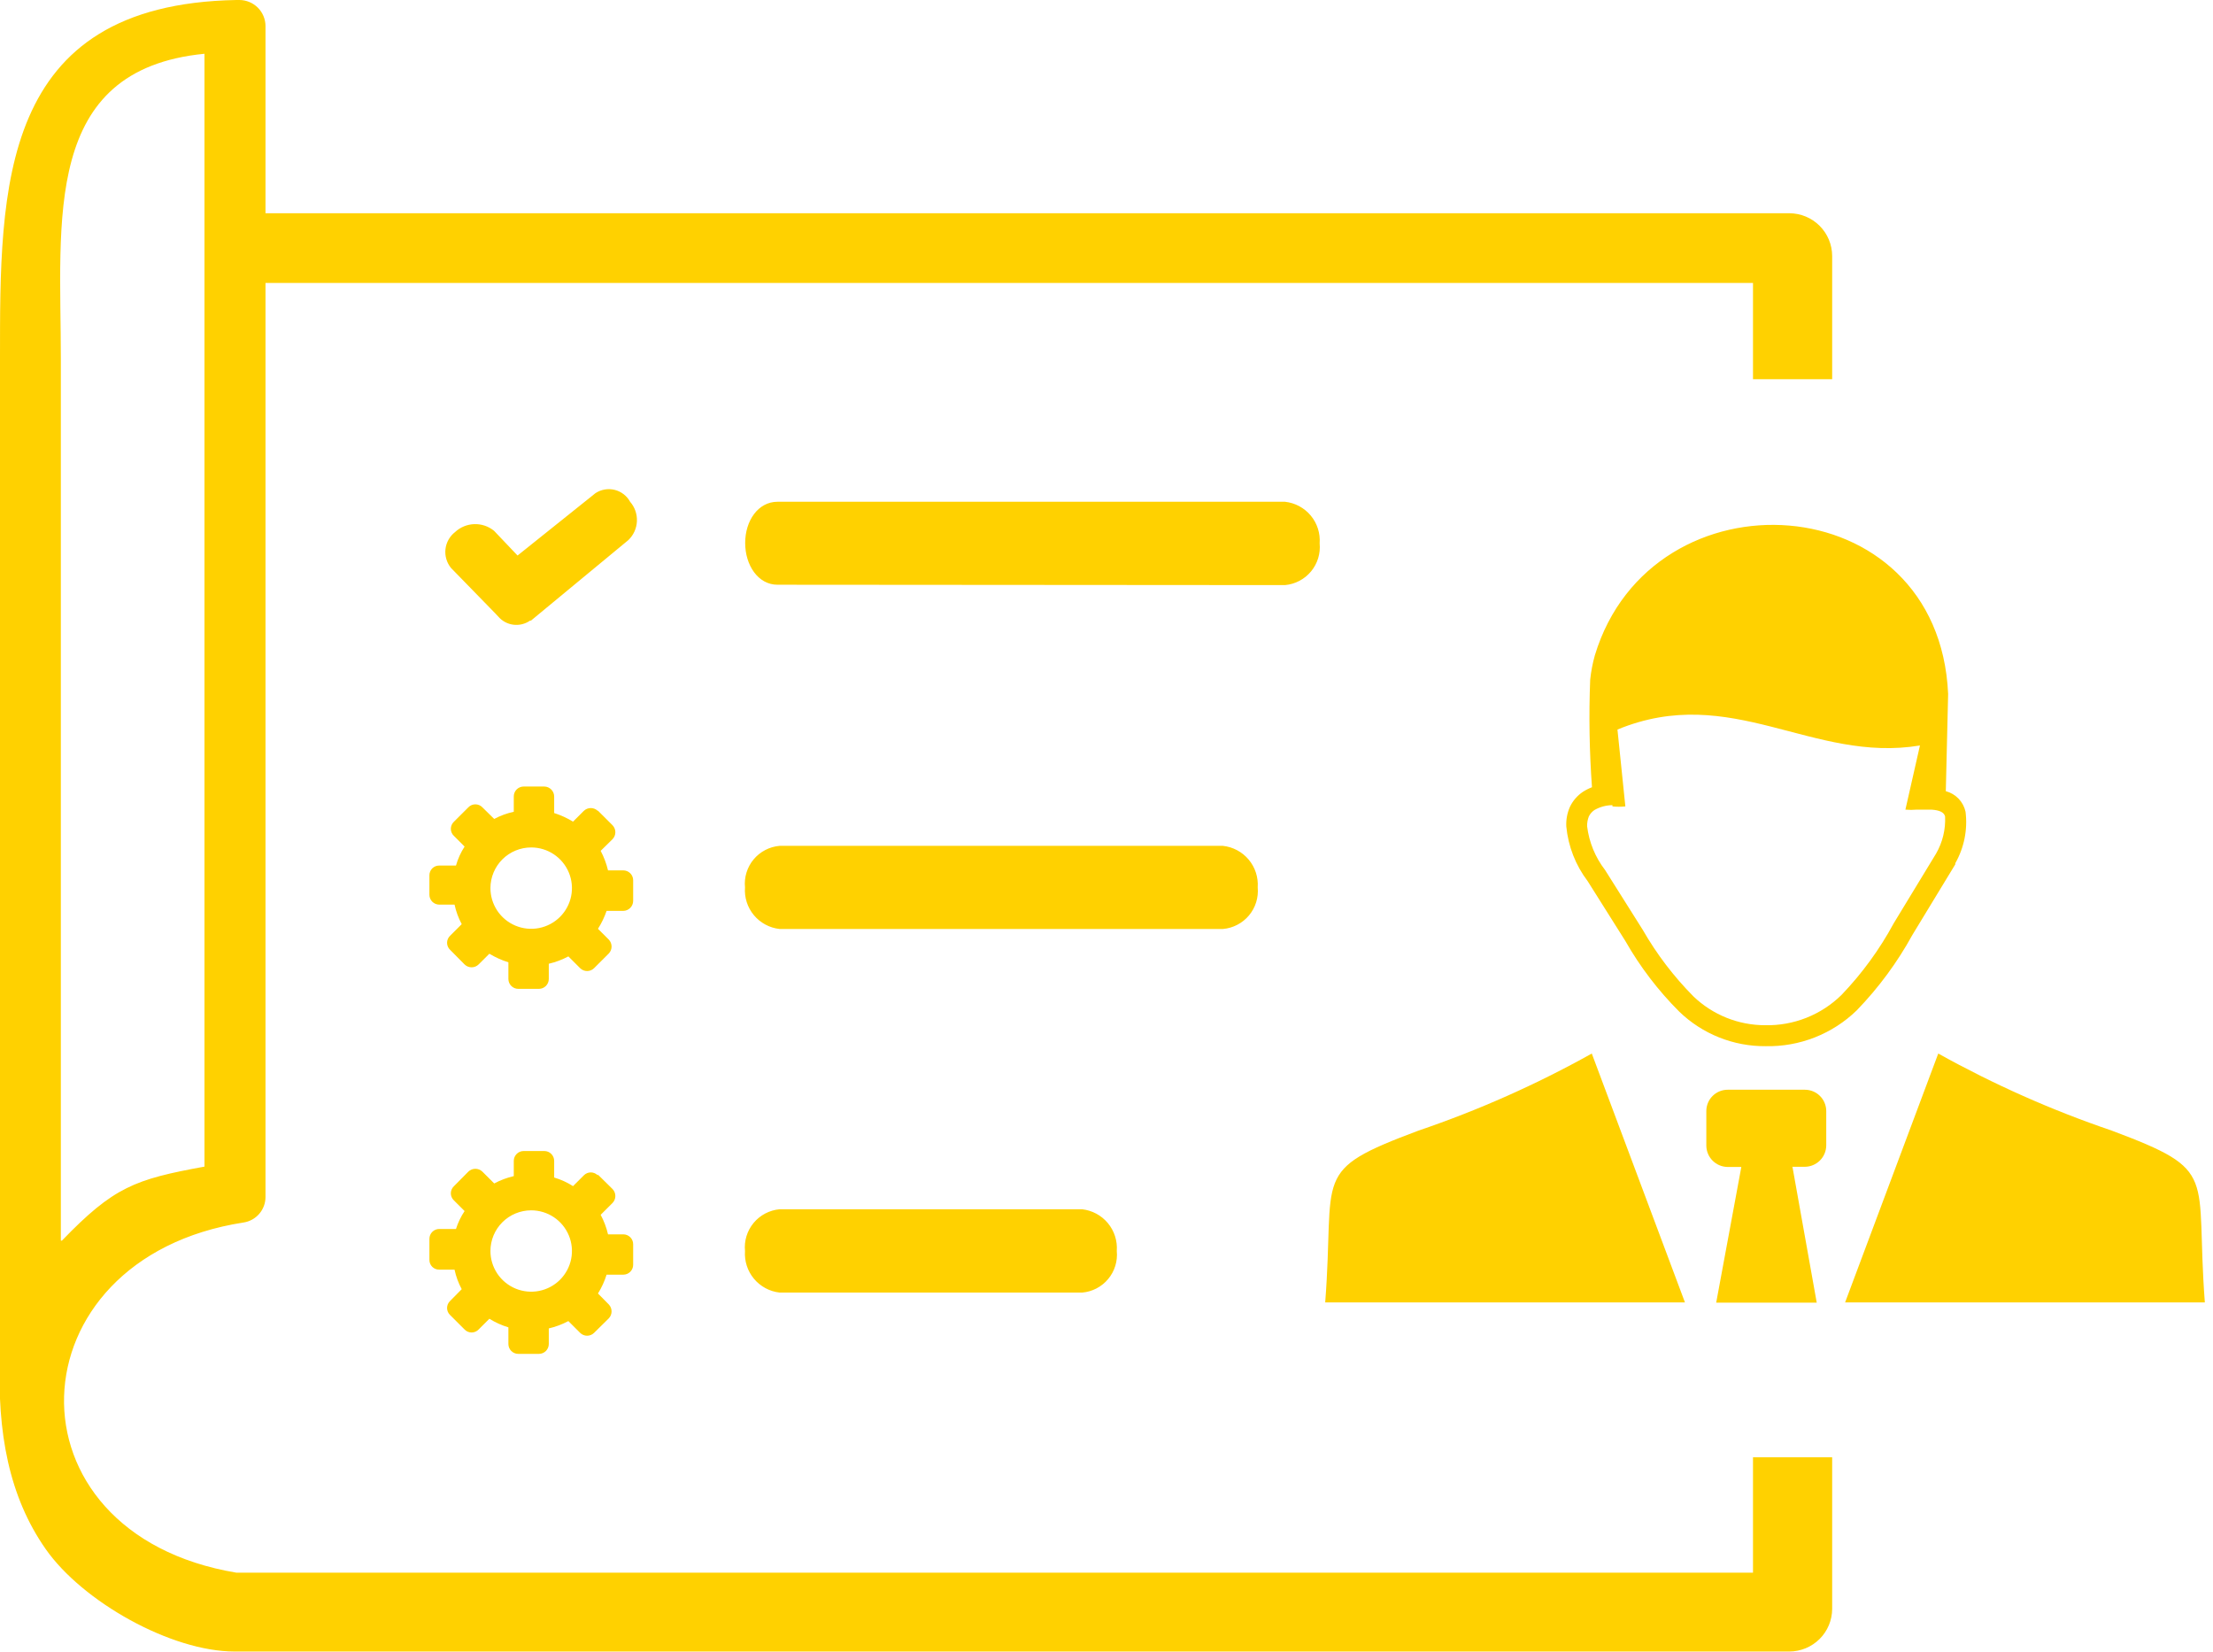 <svg width="201" height="150" viewBox="0 0 201 150" fill="none" xmlns="http://www.w3.org/2000/svg">
<g clip-path="url(#clip0_26_1614)">
<path fill-rule="evenodd" clip-rule="evenodd" d="M146.452 73.12C145.88 73.126 145.319 73.277 144.822 73.56C144.608 73.704 144.434 73.9 144.316 74.129C144.2 74.419 144.145 74.729 144.153 75.041C144.331 76.486 144.894 77.857 145.784 79.012L149.208 84.447C150.472 86.65 152.018 88.68 153.806 90.485C155.558 92.168 157.896 93.108 160.328 93.105C161.609 93.132 162.882 92.902 164.072 92.43C165.262 91.958 166.345 91.252 167.258 90.355C169.125 88.407 170.721 86.218 172.003 83.845L175.851 77.514C176.439 76.492 176.722 75.323 176.666 74.146C176.568 73.755 176.144 73.576 175.427 73.527H174.954H174.416H174.106C173.759 73.558 173.409 73.558 173.062 73.527L174.383 67.701C164.6 69.328 157.263 61.989 146.909 66.253L147.626 73.234C147.236 73.275 146.843 73.275 146.452 73.234V73.12ZM120.364 118.281C121.277 106.531 118.962 106.369 128.843 102.674C134.289 100.823 139.556 98.481 144.577 95.677L153.04 118.281H120.364ZM200.259 118.281C199.362 106.531 201.661 106.369 191.797 102.674C186.346 100.82 181.075 98.478 176.046 95.677L167.584 118.281H200.259ZM162.758 105.962H163.931C164.445 105.958 164.936 105.752 165.299 105.39C165.662 105.028 165.868 104.537 165.872 104.025V100.901C165.872 100.387 165.667 99.894 165.303 99.531C164.94 99.168 164.446 98.964 163.931 98.964H156.92C156.406 98.964 155.912 99.168 155.548 99.531C155.184 99.894 154.98 100.387 154.98 100.901V104.041C154.984 104.554 155.19 105.044 155.553 105.406C155.916 105.768 156.407 105.974 156.92 105.978H158.159L155.877 118.298H165.008L162.806 105.978L162.758 105.962ZM54.296 106.662L55.633 107.98C55.798 108.15 55.891 108.378 55.891 108.615C55.891 108.851 55.798 109.079 55.633 109.249L54.557 110.323C54.856 110.883 55.081 111.479 55.225 112.097H56.611C56.849 112.097 57.077 112.192 57.245 112.359C57.414 112.527 57.508 112.755 57.508 112.992V114.864C57.508 115.101 57.414 115.329 57.245 115.497C57.077 115.665 56.849 115.759 56.611 115.759H55.095C54.908 116.359 54.645 116.934 54.312 117.468L55.291 118.46C55.456 118.631 55.548 118.858 55.548 119.095C55.548 119.332 55.456 119.56 55.291 119.73L53.953 121.048C53.786 121.212 53.56 121.304 53.326 121.304C53.091 121.304 52.866 121.212 52.698 121.048L51.622 119.974C51.061 120.273 50.464 120.497 49.845 120.641V122.057C49.845 122.294 49.75 122.522 49.582 122.69C49.414 122.858 49.186 122.952 48.948 122.952H47.073C46.835 122.952 46.607 122.858 46.439 122.69C46.27 122.522 46.176 122.294 46.176 122.057V120.544C45.568 120.36 44.987 120.098 44.448 119.762L43.469 120.739C43.387 120.825 43.288 120.893 43.179 120.939C43.07 120.986 42.952 121.01 42.834 121.01C42.715 121.01 42.597 120.986 42.488 120.939C42.379 120.893 42.28 120.825 42.198 120.739L40.877 119.421C40.791 119.339 40.723 119.24 40.676 119.131C40.629 119.022 40.605 118.905 40.605 118.786C40.605 118.667 40.629 118.55 40.676 118.441C40.723 118.332 40.791 118.233 40.877 118.151L41.937 117.077C41.636 116.52 41.416 115.923 41.285 115.303H39.898C39.78 115.305 39.663 115.284 39.553 115.24C39.443 115.195 39.343 115.13 39.26 115.046C39.176 114.962 39.11 114.863 39.066 114.753C39.021 114.644 38.999 114.526 39.002 114.408V112.504C39.002 112.267 39.096 112.039 39.264 111.871C39.433 111.703 39.661 111.609 39.898 111.609H41.415C41.599 111.033 41.862 110.485 42.198 109.982L41.219 109.005C41.133 108.923 41.065 108.825 41.019 108.715C40.972 108.606 40.948 108.489 40.948 108.37C40.948 108.252 40.972 108.134 41.019 108.025C41.065 107.916 41.133 107.818 41.219 107.736L42.54 106.401C42.71 106.236 42.938 106.144 43.176 106.144C43.413 106.144 43.641 106.236 43.812 106.401L44.888 107.475C45.449 107.176 46.046 106.952 46.665 106.808V105.425C46.665 105.187 46.76 104.96 46.928 104.792C47.096 104.624 47.324 104.53 47.562 104.53H49.437C49.675 104.53 49.903 104.624 50.071 104.792C50.239 104.96 50.334 105.187 50.334 105.425V106.938C50.939 107.115 51.516 107.378 52.046 107.719L53.024 106.743C53.106 106.657 53.205 106.589 53.314 106.543C53.424 106.496 53.541 106.472 53.66 106.472C53.779 106.472 53.897 106.496 54.006 106.543C54.115 106.589 54.214 106.657 54.296 106.743V106.662ZM48.247 109.916C48.979 109.916 49.694 110.133 50.303 110.539C50.912 110.945 51.386 111.522 51.666 112.197C51.946 112.872 52.02 113.615 51.877 114.331C51.734 115.048 51.382 115.706 50.864 116.223C50.346 116.74 49.687 117.091 48.969 117.234C48.251 117.377 47.507 117.303 46.83 117.024C46.154 116.744 45.576 116.271 45.169 115.663C44.763 115.056 44.545 114.341 44.545 113.611C44.545 112.631 44.935 111.691 45.63 110.998C46.324 110.306 47.265 109.916 48.247 109.916ZM70.813 84.366C69.9 84.267 69.062 83.818 68.474 83.113C67.887 82.409 67.597 81.504 67.666 80.59C67.621 80.135 67.667 79.676 67.802 79.24C67.936 78.803 68.156 78.397 68.449 78.046C68.742 77.695 69.101 77.405 69.507 77.194C69.913 76.982 70.357 76.853 70.813 76.815H111.07C111.984 76.913 112.825 77.362 113.415 78.066C114.004 78.77 114.298 79.675 114.234 80.59C114.276 81.046 114.228 81.505 114.092 81.942C113.955 82.379 113.734 82.785 113.44 83.136C113.146 83.487 112.785 83.776 112.378 83.987C111.972 84.198 111.527 84.327 111.07 84.366H70.813ZM70.813 117.386C69.902 117.284 69.066 116.833 68.479 116.13C67.893 115.426 67.602 114.524 67.666 113.611C67.621 113.155 67.667 112.695 67.801 112.257C67.936 111.82 68.155 111.413 68.448 111.06C68.74 110.708 69.1 110.416 69.506 110.203C69.912 109.99 70.356 109.86 70.813 109.819H98.287C99.201 109.922 100.04 110.374 100.627 111.081C101.214 111.788 101.503 112.695 101.434 113.611C101.479 114.065 101.433 114.524 101.298 114.961C101.164 115.398 100.944 115.804 100.651 116.155C100.359 116.506 99.999 116.796 99.593 117.007C99.187 117.219 98.743 117.348 98.287 117.386H70.813ZM48.149 56.358C47.706 56.668 47.162 56.802 46.625 56.733C46.088 56.664 45.596 56.396 45.247 55.983L45.002 55.723L40.958 51.573C40.766 51.336 40.623 51.063 40.538 50.77C40.452 50.477 40.426 50.17 40.461 49.867C40.496 49.564 40.591 49.271 40.741 49.005C40.891 48.739 41.092 48.506 41.333 48.318C41.809 47.875 42.431 47.62 43.081 47.599C43.732 47.578 44.368 47.793 44.872 48.204L47.008 50.45L54.084 44.787C54.338 44.619 54.625 44.506 54.925 44.454C55.226 44.403 55.533 44.414 55.829 44.487C56.125 44.561 56.403 44.695 56.644 44.881C56.885 45.067 57.085 45.301 57.231 45.568C57.658 46.058 57.88 46.693 57.849 47.342C57.819 47.991 57.539 48.603 57.068 49.051L48.23 56.358H48.149ZM70.617 53.103C68.856 53.103 67.682 51.329 67.682 49.311C67.682 47.293 68.856 45.568 70.617 45.568H116.712C117.625 45.667 118.463 46.116 119.051 46.82C119.638 47.525 119.928 48.43 119.859 49.344C119.904 49.799 119.858 50.259 119.724 50.697C119.589 51.135 119.37 51.542 119.077 51.894C118.784 52.247 118.425 52.538 118.019 52.751C117.613 52.964 117.169 53.095 116.712 53.136L70.617 53.103ZM24.115 19.366H162.529C163.557 19.371 164.542 19.78 165.269 20.506C165.995 21.231 166.406 22.214 166.41 23.24V34.436H159.219V25.697H24.115V108.696C24.117 109.26 23.916 109.805 23.547 110.233C23.179 110.66 22.669 110.941 22.11 111.023C0.995 114.294 -5.75632e-05 139.243 21.474 142.823H159.219V132.342H166.41V146.11C166.407 147.137 165.997 148.12 165.269 148.845C164.541 149.568 163.557 149.978 162.529 149.984H21.311C15.539 149.984 7.5 145.459 4.158 140.691C0.815 135.923 -0.277 130.08 -5.72465e-05 123.131V32.549C-5.72465e-05 17.12 -0.147 0.391 21.474 0H21.735C22.366 0 22.971 0.25 23.418 0.696C23.864 1.142 24.115 1.746 24.115 2.376V19.366ZM5.625 112.667C10.337 107.785 12.245 107.101 18.572 105.946V4.882C3.799 6.331 5.527 19.968 5.527 32.63C5.527 34.257 5.527 35.234 5.527 35.641V112.667H5.625ZM54.296 73.609L55.633 74.943C55.798 75.113 55.891 75.341 55.891 75.578C55.891 75.815 55.798 76.042 55.633 76.212L54.557 77.27C54.854 77.831 55.078 78.427 55.225 79.044H56.611C56.849 79.044 57.077 79.138 57.245 79.306C57.414 79.474 57.508 79.702 57.508 79.939V81.811C57.508 82.05 57.414 82.279 57.246 82.45C57.079 82.62 56.851 82.718 56.611 82.722H55.095C54.898 83.293 54.636 83.839 54.312 84.35L55.291 85.326C55.456 85.496 55.548 85.724 55.548 85.961C55.548 86.198 55.456 86.425 55.291 86.595L53.953 87.93C53.786 88.094 53.56 88.186 53.326 88.186C53.091 88.186 52.866 88.094 52.698 87.93L51.622 86.856C51.061 87.155 50.464 87.379 49.845 87.523V88.906C49.845 89.144 49.75 89.371 49.582 89.539C49.414 89.707 49.186 89.802 48.948 89.802H47.073C46.835 89.802 46.607 89.707 46.439 89.539C46.27 89.371 46.176 89.144 46.176 88.906V87.393C45.571 87.203 44.99 86.941 44.448 86.612L43.469 87.588C43.299 87.753 43.071 87.846 42.834 87.846C42.596 87.846 42.368 87.753 42.198 87.588L40.877 86.254C40.791 86.172 40.723 86.073 40.676 85.964C40.629 85.855 40.605 85.738 40.605 85.619C40.605 85.5 40.629 85.383 40.676 85.274C40.723 85.165 40.791 85.066 40.877 84.984L41.937 83.926C41.638 83.368 41.418 82.771 41.285 82.153H39.898C39.661 82.153 39.433 82.058 39.264 81.89C39.096 81.722 39.002 81.495 39.002 81.257V79.5C38.999 79.382 39.021 79.264 39.066 79.155C39.11 79.045 39.176 78.946 39.26 78.862C39.343 78.778 39.443 78.713 39.553 78.668C39.663 78.624 39.78 78.603 39.898 78.605H41.415C41.588 77.994 41.852 77.413 42.198 76.88L41.219 75.903C41.133 75.821 41.065 75.723 41.019 75.614C40.972 75.504 40.948 75.387 40.948 75.269C40.948 75.15 40.972 75.032 41.019 74.924C41.065 74.814 41.133 74.716 41.219 74.634L42.54 73.316C42.622 73.23 42.721 73.162 42.83 73.115C42.939 73.069 43.057 73.045 43.176 73.045C43.295 73.045 43.412 73.069 43.522 73.115C43.631 73.162 43.73 73.23 43.812 73.316L44.888 74.373C45.446 74.073 46.045 73.854 46.665 73.722V72.339C46.663 72.22 46.685 72.102 46.729 71.992C46.773 71.881 46.839 71.781 46.922 71.696C47.005 71.611 47.105 71.543 47.215 71.498C47.325 71.451 47.443 71.428 47.562 71.428H49.437C49.676 71.432 49.904 71.53 50.072 71.7C50.24 71.871 50.334 72.1 50.334 72.339V73.836C50.934 74.027 51.509 74.289 52.046 74.618L53.024 73.641C53.194 73.476 53.423 73.384 53.66 73.384C53.898 73.384 54.126 73.476 54.296 73.641V73.609ZM48.247 76.961C48.98 76.961 49.696 77.178 50.305 77.585C50.914 77.991 51.388 78.569 51.668 79.245C51.947 79.921 52.02 80.665 51.876 81.382C51.731 82.099 51.377 82.757 50.858 83.273C50.339 83.789 49.678 84.14 48.959 84.281C48.24 84.421 47.495 84.346 46.819 84.064C46.143 83.782 45.566 83.305 45.161 82.696C44.757 82.086 44.542 81.37 44.545 80.639C44.55 79.662 44.942 78.727 45.635 78.037C46.329 77.348 47.268 76.961 48.247 76.961ZM176.731 71.851C177.174 71.967 177.576 72.203 177.893 72.534C178.209 72.864 178.428 73.276 178.525 73.722C178.725 75.339 178.399 76.976 177.595 78.393C177.6 78.426 177.6 78.459 177.595 78.491L173.698 84.903C172.326 87.401 170.626 89.705 168.644 91.754C167.551 92.817 166.257 93.651 164.838 94.21C163.419 94.769 161.902 95.04 160.377 95.009C157.446 95.034 154.622 93.906 152.518 91.868C150.607 89.959 148.962 87.802 147.626 85.456L144.202 80.021C143.107 78.578 142.435 76.859 142.262 75.057C142.23 74.448 142.342 73.841 142.588 73.283C142.849 72.73 143.254 72.258 143.762 71.916C144.024 71.746 144.302 71.604 144.594 71.493C144.359 68.243 144.304 64.984 144.431 61.728C144.51 60.98 144.652 60.24 144.855 59.515C150.007 42.492 176.095 43.941 176.943 63.03L176.731 71.883V71.851Z" fill="#FFD100"/>
</g>
<defs>
<clipPath id="clip0_26_1614">
<rect width="200.357" height="150" fill="white"/>
</clipPath>
</defs>
</svg>
